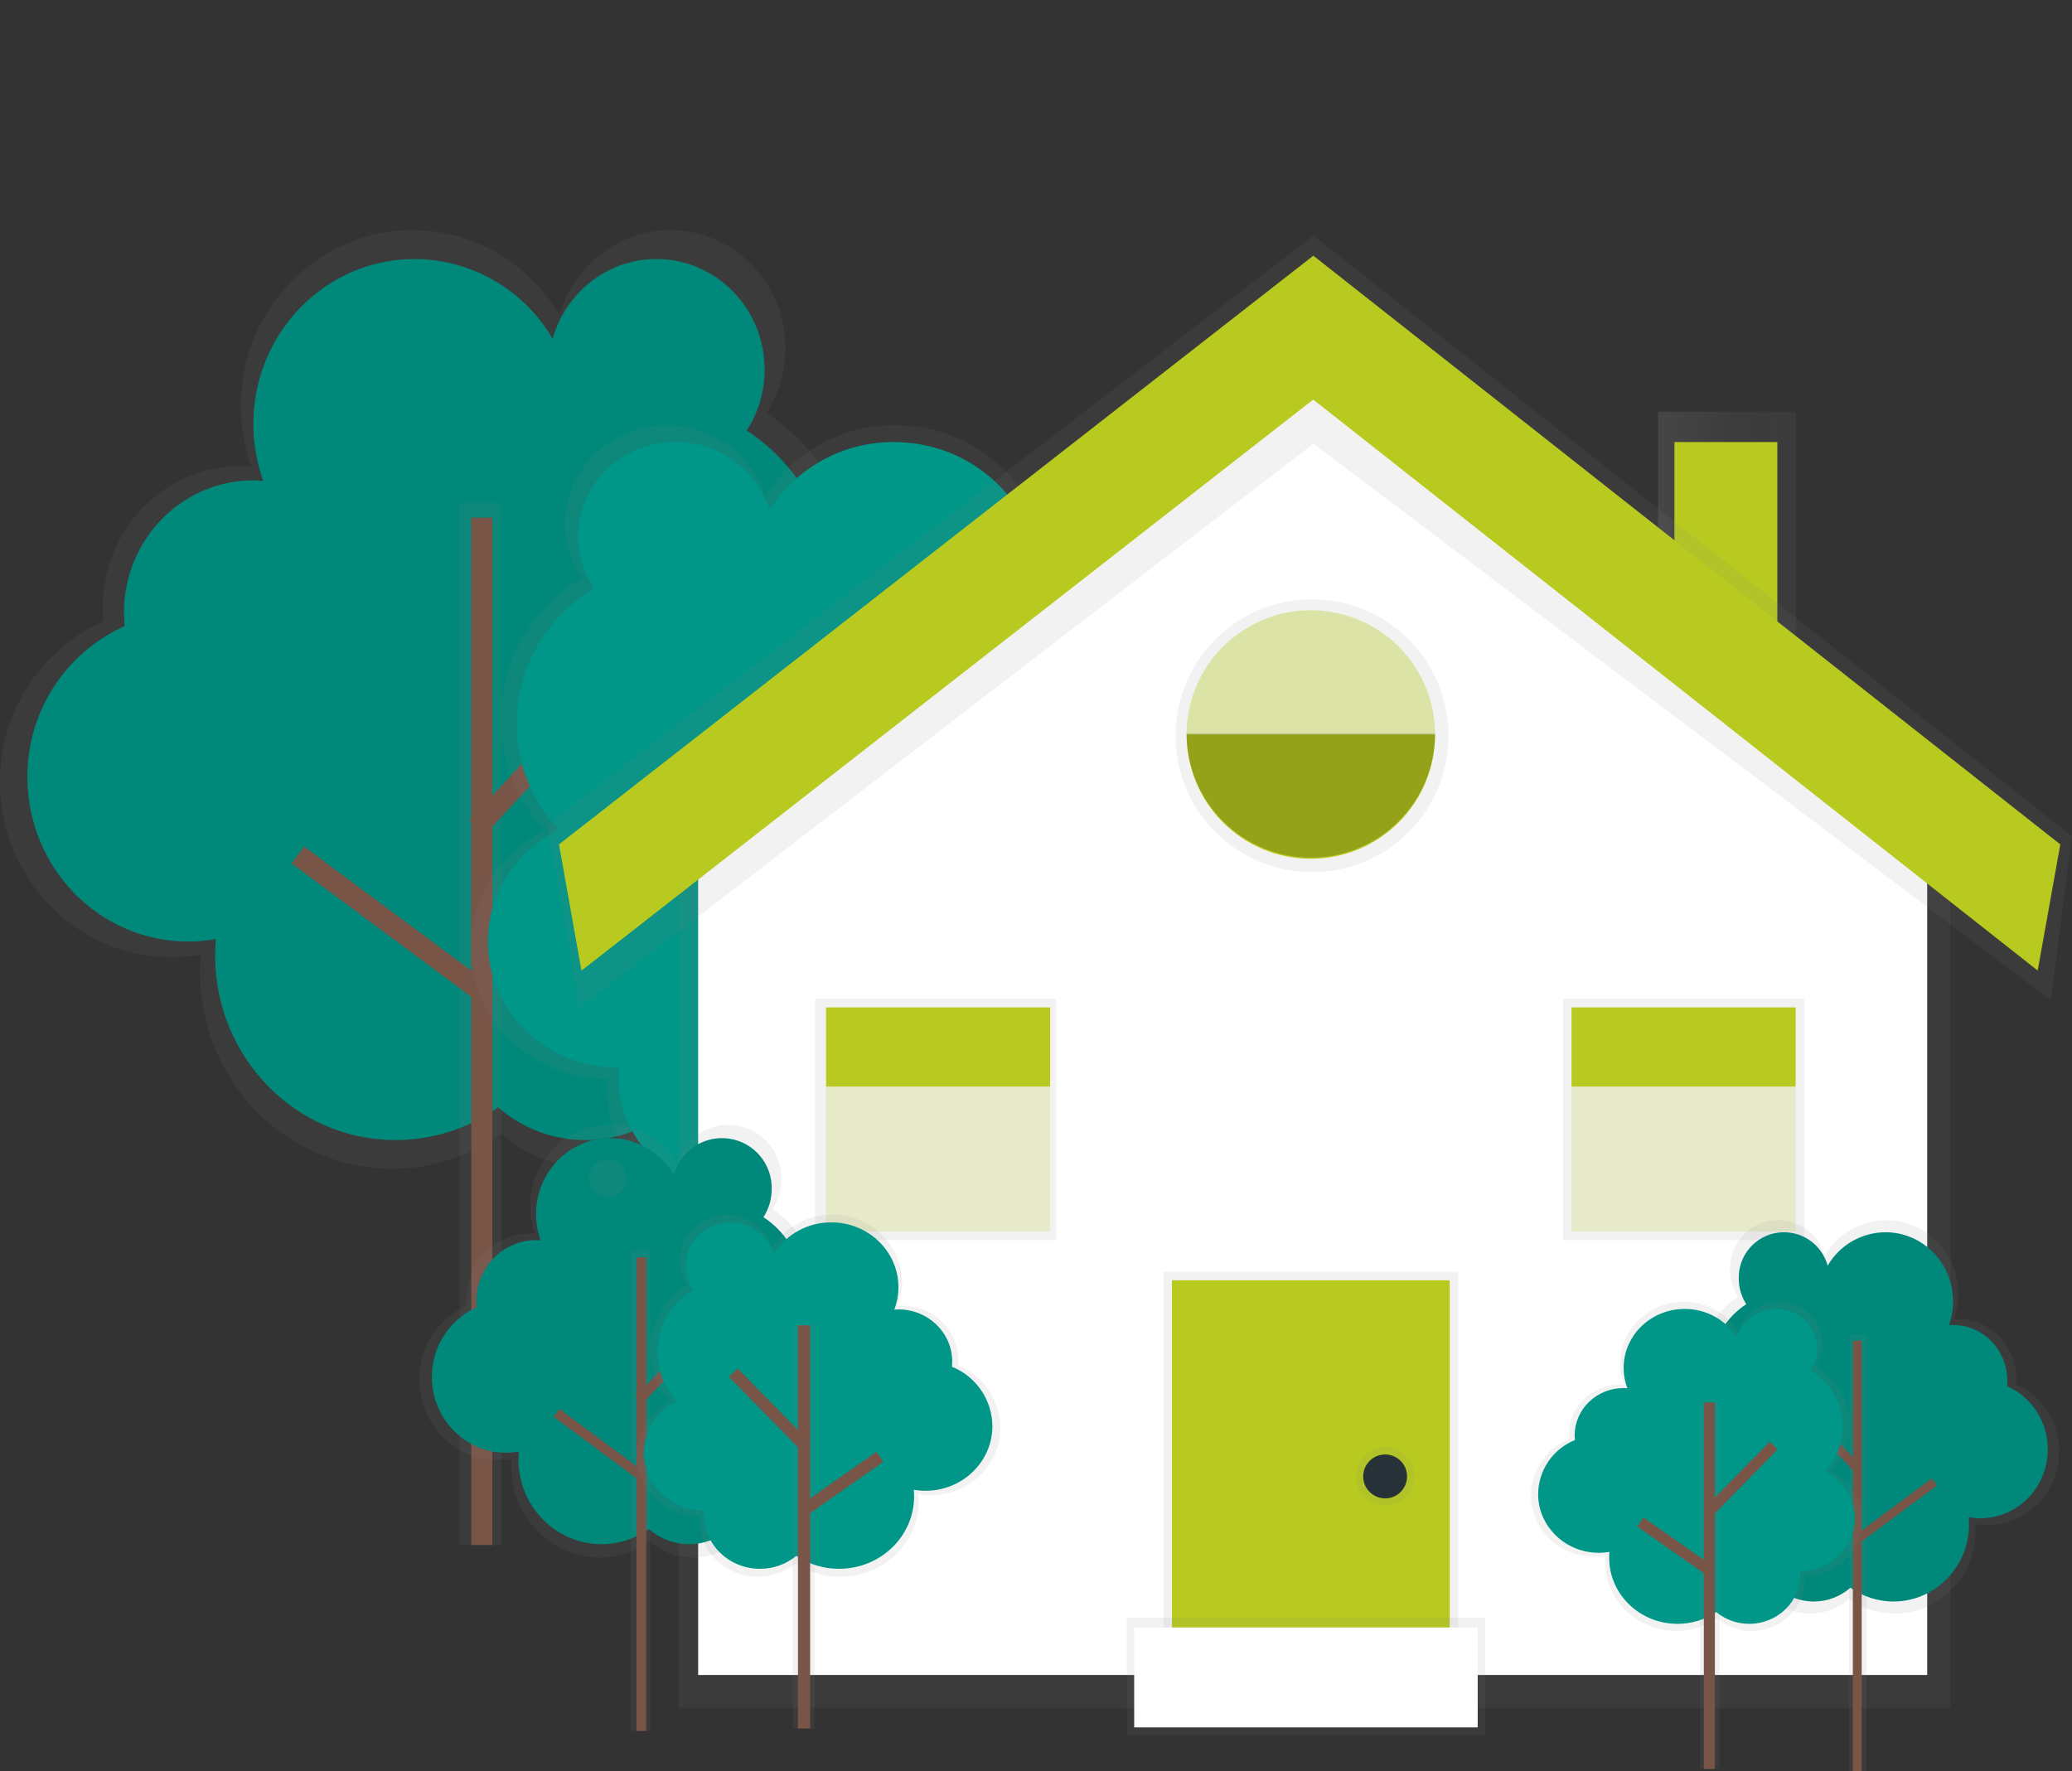 <svg width="255" height="218" viewBox="0 0 255 218" fill="none" xmlns="http://www.w3.org/2000/svg">
<rect x="0" y="0" width="255" height="218" fill="#333333" stroke="none"/>
<g clip-path="url(#clip0)">
<path d="M204.058 69.778V50.664H221.038V86.092L204.058 69.778Z" fill="url(#paint0_linear)"/>
<path d="M206.072 71.103V54.406H218.736V86.092L206.072 71.103Z" fill="#B8CA1F"/>
<path d="M99.436 87.934C101.773 85.261 103.509 82.117 104.526 78.715C105.543 75.312 105.819 71.731 105.333 68.214C104.848 64.696 103.613 61.324 101.712 58.324C99.812 55.325 97.289 52.769 94.316 50.828C95.853 48.448 96.669 45.674 96.664 42.84C96.664 34.826 90.312 28.329 82.478 28.329C76.025 28.329 70.586 32.742 68.868 38.775C65.163 32.514 58.443 28.329 50.767 28.329C39.091 28.329 29.628 38.01 29.628 49.953C29.625 52.497 30.063 55.023 30.923 57.417C30.494 57.383 30.059 57.351 29.628 57.351C20.256 57.351 12.647 65.124 12.647 74.71C12.647 75.3 12.675 75.884 12.733 76.463C8.921 78.175 5.688 80.958 3.428 84.473C1.167 87.989 -0.023 92.085 0 96.265C0 108.168 9.435 117.82 21.071 117.82C22.294 117.819 23.514 117.709 24.718 117.492C24.654 118.209 24.617 118.931 24.617 119.671C24.617 133.028 35.202 143.852 48.26 143.852C53.089 143.851 57.796 142.341 61.724 139.534C64.885 142.312 68.948 143.846 73.156 143.852C82.91 143.852 90.819 135.763 90.819 125.783C90.819 125.351 90.784 124.919 90.756 124.502H90.819C101.266 124.502 109.734 115.84 109.734 105.154C109.75 101.618 108.799 98.144 106.984 95.109C105.169 92.074 102.559 89.593 99.436 87.934Z" fill="url(#paint1_linear)"/>
<path d="M96.704 87.819C98.898 85.309 100.528 82.358 101.483 79.165C102.438 75.971 102.697 72.609 102.241 69.307C101.785 66.005 100.626 62.839 98.842 60.023C97.057 57.208 94.689 54.808 91.898 52.987C93.338 50.757 94.104 48.158 94.102 45.503C94.102 37.981 88.142 31.881 80.785 31.881C74.741 31.881 69.624 36.023 68.009 41.686C66.278 38.714 63.8 36.246 60.822 34.526C57.843 32.807 54.468 31.895 51.029 31.881C40.069 31.881 31.184 40.969 31.184 52.178C31.181 54.566 31.592 56.937 32.398 59.185C31.996 59.153 31.593 59.122 31.184 59.122C22.377 59.119 15.254 66.41 15.254 75.421C15.254 75.976 15.283 76.523 15.334 77.064C11.754 78.67 8.717 81.281 6.594 84.581C4.47 87.881 3.351 91.727 3.373 95.652C3.373 106.827 12.229 115.883 23.151 115.883C24.299 115.881 25.444 115.778 26.573 115.575C26.516 116.248 26.478 116.931 26.478 117.619C26.478 130.155 36.413 140.32 48.671 140.32C53.201 140.325 57.619 138.917 61.309 136.29C64.279 138.889 68.092 140.321 72.039 140.32C81.194 140.32 88.619 132.726 88.619 123.359C88.619 122.953 88.588 122.556 88.559 122.155H88.619C98.425 122.155 106.374 114.023 106.374 103.994C106.392 100.672 105.499 97.409 103.795 94.557C102.09 91.706 99.638 89.376 96.704 87.819Z" fill="#00897B"/>
<path d="M61.692 61.911H56.538V190.158H61.692V61.911Z" fill="url(#paint2_linear)"/>
<path d="M60.596 63.713H58.002V190.158H60.596V63.713Z" fill="#795548"/>
<path d="M79.045 77.991L57.767 100.974L59.67 102.736L80.948 79.754L79.045 77.991Z" fill="#795548"/>
<path d="M37.429 104.187L35.883 106.269L57.944 122.657L59.49 120.574L37.429 104.187Z" fill="#795548"/>
<path d="M67.06 102.192C63.579 98.487 61.638 93.597 61.632 88.513C61.632 81.189 65.612 74.77 71.593 71.151C70.247 69.188 69.527 66.863 69.526 64.482C69.526 57.777 75.15 52.343 82.089 52.343C87.805 52.343 92.62 56.033 94.143 61.082C95.856 58.387 98.225 56.171 101.029 54.642C103.832 53.114 106.978 52.322 110.171 52.343C120.512 52.343 128.879 60.443 128.879 70.435C128.878 72.569 128.488 74.685 127.727 76.678C128.107 76.65 128.487 76.624 128.879 76.624C137.179 76.624 143.905 83.124 143.905 91.144C143.905 91.633 143.879 92.122 143.827 92.609C150.464 95.373 155.113 101.749 155.113 109.176C155.113 119.136 146.766 127.207 136.451 127.207C135.368 127.202 134.288 127.106 133.222 126.92C133.276 127.521 133.311 128.126 133.311 128.742C133.311 139.917 123.937 148.976 112.373 148.976C108.134 148.984 103.989 147.729 100.466 145.372C97.612 147.712 94.032 148.987 90.341 148.976C81.707 148.976 74.698 142.208 74.698 133.86C74.698 133.497 74.727 133.143 74.753 132.786H74.698C65.448 132.786 57.948 125.538 57.948 116.6C57.948 110.318 61.658 104.875 67.06 102.192Z" fill="url(#paint3_linear)"/>
<path d="M68.761 102.126C65.434 98.577 63.582 93.895 63.58 89.031C63.58 82.021 67.391 75.878 73.115 72.415C71.82 70.534 71.127 68.303 71.127 66.019C71.127 59.602 76.512 54.398 83.151 54.398C88.62 54.398 93.225 57.93 94.69 62.763C96.329 60.187 98.595 58.07 101.275 56.608C103.956 55.147 106.963 54.389 110.016 54.406C119.913 54.406 127.935 62.159 127.935 71.722C127.937 73.765 127.565 75.791 126.838 77.701C127.201 77.675 127.563 77.646 127.935 77.646C135.878 77.646 142.325 83.869 142.325 91.544C142.325 92.012 142.301 92.48 142.253 92.946C148.605 95.591 153.055 101.694 153.055 108.801C153.055 118.333 145.059 126.073 135.193 126.073C134.158 126.067 133.125 125.975 132.105 125.797C132.157 126.373 132.188 126.948 132.188 127.541C132.188 138.238 123.215 146.909 112.148 146.909C108.086 146.918 104.113 145.715 100.737 143.455C98.005 145.697 94.579 146.918 91.046 146.909C82.777 146.909 76.08 140.432 76.08 132.441C76.08 132.095 76.109 131.756 76.135 131.413H76.08C67.224 131.413 60.046 124.476 60.046 115.92C60.032 109.904 63.58 104.694 68.761 102.126Z" fill="#009688"/>
<path d="M105.569 81.869H99.706V189.507H105.569V81.869Z" fill="url(#paint4_linear)"/>
<path d="M104.355 81.869H101.114V189.507H104.355V81.869Z" fill="#795548"/>
<path d="M85 93.366L82.686 95.635L101.903 115.242L104.217 112.973L85 93.366Z" fill="#795548"/>
<path d="M122.052 115.644L102.131 129.627L103.992 132.28L123.914 118.298L122.052 115.644Z" fill="#795548"/>
<path d="M234.05 100.753H89.509C86.208 100.753 83.534 102.238 83.534 104.075V210.205H240.034V104.075C240.034 102.238 237.352 100.753 234.05 100.753Z" fill="url(#paint5_linear)"/>
<path d="M161.323 40.025L85.92 96.043V206.157H237.179V100.039L161.323 40.025Z" fill="white"/>
<path d="M161.473 107.348C170.747 107.348 178.264 99.829 178.264 90.554C178.264 81.278 170.747 73.76 161.473 73.76C152.2 73.76 144.683 81.278 144.683 90.554C144.683 99.829 152.2 107.348 161.473 107.348Z" fill="url(#paint6_linear)"/>
<path d="M129.992 122.941H100.311V152.629H129.992V122.941Z" fill="url(#paint7_linear)"/>
<path d="M222.037 122.941H192.355V152.629H222.037V122.941Z" fill="url(#paint8_linear)"/>
<path d="M71.377 123.983L67.356 101.49L161.655 29.002L255 102.938L252.41 123.12L161.64 54.614L71.377 123.983Z" fill="url(#paint9_linear)"/>
<path d="M71.561 119.467L68.795 103.925L161.632 31.469L253.561 103.931L250.778 119.458L161.617 49.179L71.561 119.467Z" fill="#B8CA1F"/>
<path d="M179.464 156.526H143.186V206.157H179.464V156.526Z" fill="url(#paint10_linear)"/>
<path d="M178.414 157.577H144.233V206.157H178.414V157.577Z" fill="#B8CA1F"/>
<path d="M129.244 123.989H101.66V133.736H129.244V123.989Z" fill="#B8CA1F"/>
<path opacity="0.2" d="M129.244 133.736H101.66V151.578H129.244V133.736Z" fill="#B8CA1F"/>
<path d="M220.99 123.989H193.406V133.736H220.99V123.989Z" fill="#B8CA1F"/>
<path opacity="0.2" d="M220.99 133.736H193.406V151.578H220.99V133.736Z" fill="#B8CA1F"/>
<path d="M161.324 105.698C163.333 105.698 165.323 105.302 167.179 104.533C169.035 103.763 170.721 102.635 172.141 101.214C173.561 99.792 174.688 98.104 175.455 96.247C176.223 94.39 176.617 92.399 176.615 90.389H146.032C146.03 92.399 146.424 94.39 147.192 96.247C147.96 98.104 149.086 99.792 150.506 101.214C151.926 102.635 153.612 103.763 155.469 104.533C157.325 105.302 159.314 105.698 161.324 105.698Z" fill="#B8CA1F"/>
<path opacity="0.2" d="M161.324 105.549C165.379 105.549 169.269 103.937 172.136 101.069C175.004 98.201 176.615 94.311 176.615 90.254H146.032C146.032 94.311 147.643 98.201 150.511 101.069C153.379 103.937 157.268 105.549 161.324 105.549Z" fill="black"/>
<path opacity="0.2" d="M161.324 75.11C157.271 75.11 153.383 76.719 150.516 79.584C147.649 82.449 146.036 86.336 146.032 90.389H176.615C176.611 86.336 174.998 82.449 172.131 79.584C169.264 76.719 165.377 75.11 161.324 75.11Z" fill="#B8CA1F"/>
<path opacity="0.2" d="M161.324 75.11C157.271 75.11 153.383 76.719 150.516 79.584C147.649 82.449 146.036 86.336 146.032 90.389H176.615C176.611 86.336 174.998 82.449 172.131 79.584C169.264 76.719 165.377 75.11 161.324 75.11Z" fill="#B8CA1F"/>
<path d="M170.467 185.316C172.454 185.316 174.065 183.705 174.065 181.718C174.065 179.73 172.454 178.119 170.467 178.119C168.48 178.119 166.87 179.73 166.87 181.718C166.87 183.705 168.48 185.316 170.467 185.316Z" fill="url(#paint11_linear)"/>
<path d="M170.467 184.418C171.958 184.418 173.167 183.209 173.167 181.718C173.167 180.226 171.958 179.017 170.467 179.017C168.976 179.017 167.768 180.226 167.768 181.718C167.768 183.209 168.976 184.418 170.467 184.418Z" fill="#263238"/>
<path d="M182.759 199.11H138.687V213.504H182.759V199.11Z" fill="url(#paint12_linear)"/>
<path d="M181.859 200.308H139.585V212.603H181.859V200.308Z" fill="white"/>
<path d="M97.433 165.917C98.509 164.684 99.309 163.235 99.777 161.667C100.246 160.099 100.373 158.449 100.149 156.828C99.925 155.207 99.356 153.652 98.481 152.27C97.605 150.887 96.443 149.709 95.072 148.815C95.781 147.718 96.157 146.439 96.155 145.133C96.195 143.539 95.649 141.985 94.622 140.766C93.594 139.546 92.156 138.746 90.579 138.515C89.001 138.284 87.394 138.639 86.06 139.513C84.727 140.388 83.759 141.72 83.341 143.259C82.49 141.798 81.272 140.585 79.808 139.74C78.344 138.896 76.685 138.448 74.995 138.443C69.613 138.443 65.249 142.905 65.249 148.412C65.246 149.589 65.448 150.758 65.845 151.866C65.647 151.852 65.451 151.834 65.249 151.834C60.932 151.834 57.427 155.415 57.427 159.834C57.427 160.108 57.427 160.375 57.467 160.643C55.709 161.432 54.218 162.714 53.175 164.335C52.132 165.955 51.583 167.844 51.593 169.771C51.593 175.258 55.942 179.705 61.306 179.705C61.87 179.704 62.433 179.653 62.987 179.553C62.959 179.884 62.941 180.218 62.941 180.557C62.941 186.715 67.834 191.706 73.841 191.706C76.065 191.707 78.235 191.012 80.046 189.72C81.504 190.999 83.376 191.705 85.316 191.706C89.811 191.706 93.458 187.964 93.458 183.379C93.458 183.18 93.443 182.984 93.429 182.788H93.458C98.273 182.788 102.176 178.796 102.176 173.865C102.185 172.233 101.748 170.63 100.912 169.229C100.076 167.828 98.873 166.682 97.433 165.917Z" fill="url(#paint13_linear)"/>
<path d="M96.171 165.865C97.182 164.708 97.933 163.348 98.373 161.876C98.813 160.404 98.932 158.854 98.722 157.332C98.512 155.811 97.978 154.351 97.155 153.054C96.333 151.756 95.242 150.65 93.955 149.811C94.62 148.781 94.973 147.582 94.971 146.356C95.009 144.86 94.497 143.401 93.533 142.256C92.569 141.112 91.218 140.36 89.737 140.143C88.256 139.927 86.747 140.26 85.496 141.081C84.244 141.902 83.336 143.153 82.944 144.597C82.145 143.228 81.004 142.091 79.631 141.298C78.259 140.505 76.703 140.085 75.118 140.078C70.067 140.078 65.972 144.266 65.972 149.433C65.971 150.534 66.16 151.627 66.533 152.663C66.349 152.663 66.162 152.635 65.972 152.635C61.916 152.635 58.63 155.997 58.63 160.145C58.63 160.401 58.63 160.654 58.667 160.902C57.017 161.642 55.617 162.846 54.638 164.367C53.659 165.888 53.143 167.66 53.153 169.469C53.153 174.619 57.234 178.796 62.27 178.796C62.799 178.795 63.327 178.748 63.847 178.655C63.822 178.966 63.804 179.279 63.804 179.596C63.804 185.376 68.383 190.06 74.033 190.06C76.122 190.06 78.158 189.408 79.858 188.194C81.227 189.396 82.985 190.059 84.806 190.06C89.028 190.06 92.447 186.559 92.447 182.241C92.447 182.054 92.433 181.87 92.418 181.686H92.447C96.966 181.686 100.633 177.944 100.633 173.315C100.639 171.784 100.227 170.281 99.441 168.968C98.654 167.655 97.524 166.582 96.171 165.865Z" fill="#00897B"/>
<path d="M80.034 153.924H77.657V213.04H80.034V153.924Z" fill="url(#paint14_linear)"/>
<path d="M79.528 154.753H78.334V213.04H79.528V154.753Z" fill="#795548"/>
<path d="M88.036 161.324L78.227 171.919L79.103 172.73L88.912 162.136L88.036 161.324Z" fill="#795548"/>
<path d="M68.849 173.416L68.137 174.375L78.306 181.928L79.018 180.969L68.849 173.416Z" fill="#795548"/>
<path d="M82.512 172.491C80.907 170.784 80.012 168.528 80.011 166.184C80.022 164.566 80.451 162.978 81.259 161.576C82.066 160.173 83.222 159.004 84.616 158.182C83.992 157.276 83.658 156.202 83.658 155.102C83.658 152.01 86.248 149.505 89.448 149.505C90.685 149.491 91.893 149.875 92.894 150.601C93.895 151.327 94.635 152.356 95.006 153.536C95.796 152.293 96.888 151.271 98.18 150.566C99.472 149.861 100.922 149.496 102.394 149.505C107.16 149.505 111.029 153.248 111.029 157.854C111.029 158.837 110.85 159.813 110.499 160.732C110.674 160.732 110.85 160.706 111.029 160.706C114.854 160.706 117.956 163.703 117.956 167.399C117.956 167.625 117.945 167.851 117.922 168.076C119.447 168.691 120.755 169.745 121.68 171.105C122.606 172.464 123.108 174.068 123.122 175.713C123.122 180.304 119.271 184.026 114.52 184.026C114.021 184.026 113.523 183.983 113.032 183.9C113.058 184.187 113.072 184.455 113.072 184.74C113.072 189.89 108.755 194.067 103.419 194.067C101.462 194.072 99.548 193.494 97.922 192.406C96.603 193.481 94.952 194.065 93.251 194.055C89.267 194.055 86.041 190.935 86.041 187.086C86.041 186.919 86.041 186.755 86.067 186.591H86.041C81.775 186.591 78.319 183.249 78.319 179.13C78.329 177.742 78.727 176.385 79.468 175.212C80.209 174.039 81.264 173.096 82.512 172.491Z" fill="url(#paint15_linear)"/>
<path d="M83.293 172.46C81.754 170.823 80.898 168.661 80.898 166.415C80.907 164.867 81.316 163.348 82.086 162.005C82.856 160.663 83.961 159.543 85.293 158.755C84.695 157.888 84.375 156.86 84.375 155.807C84.375 152.848 86.856 150.45 89.918 150.45C91.1 150.438 92.255 150.806 93.213 151.5C94.17 152.194 94.88 153.177 95.237 154.304C95.993 153.115 97.038 152.138 98.275 151.464C99.512 150.79 100.9 150.441 102.308 150.45C106.87 150.45 110.568 154.022 110.568 158.432C110.569 159.374 110.397 160.307 110.062 161.187C110.229 161.187 110.396 161.161 110.568 161.161C114.229 161.161 117.188 164.04 117.188 167.569C117.188 167.785 117.176 168.001 117.153 168.217C118.613 168.806 119.865 169.814 120.752 171.115C121.638 172.416 122.119 173.951 122.133 175.526C122.133 179.918 118.446 183.482 113.898 183.482C113.416 183.482 112.935 183.442 112.459 183.361C112.485 183.626 112.5 183.894 112.5 184.164C112.5 189.095 108.364 193.088 103.261 193.088C101.388 193.093 99.556 192.54 98 191.499C96.74 192.531 95.161 193.093 93.533 193.088C89.722 193.088 86.625 190.103 86.625 186.418C86.625 186.26 86.625 186.102 86.651 185.946H86.625C82.544 185.946 79.234 182.748 79.234 178.804C79.25 177.473 79.638 176.173 80.355 175.051C81.073 173.929 82.09 173.032 83.293 172.46Z" fill="#009688"/>
<path d="M100.259 163.121H97.556V212.738H100.259V163.121Z" fill="url(#paint16_linear)"/>
<path d="M99.701 163.121H98.207V212.738H99.701V163.121Z" fill="#795548"/>
<path d="M90.779 168.423L89.712 169.469L98.571 178.508L99.638 177.462L90.779 168.423Z" fill="#795548"/>
<path d="M107.86 178.688L98.677 185.134L99.535 186.357L108.718 179.911L107.86 178.688Z" fill="#795548"/>
<path d="M74.799 147.318C76.071 147.318 77.102 146.287 77.102 145.015C77.102 143.743 76.071 142.712 74.799 142.712C73.527 142.712 72.497 143.743 72.497 145.015C72.497 146.287 73.527 147.318 74.799 147.318Z" fill="url(#paint17_linear)"/>
<path d="M211.754 175.157C210.776 174.037 210.049 172.719 209.624 171.294C209.198 169.869 209.083 168.369 209.287 166.896C209.49 165.422 210.007 164.009 210.803 162.753C211.599 161.497 212.656 160.426 213.901 159.612C213.256 158.615 212.914 157.452 212.917 156.265C212.878 154.814 213.372 153.399 214.307 152.289C215.241 151.178 216.55 150.449 217.985 150.239C219.421 150.029 220.884 150.353 222.097 151.149C223.31 151.946 224.189 153.159 224.567 154.56C225.341 153.233 226.448 152.13 227.778 151.362C229.109 150.594 230.617 150.187 232.154 150.182C237.047 150.182 241.013 154.241 241.013 159.244C241.014 160.31 240.831 161.369 240.472 162.373C240.65 162.373 240.831 162.344 241.013 162.344C244.941 162.344 248.124 165.6 248.124 169.619C248.124 169.866 248.124 170.111 248.087 170.353C249.686 171.069 251.042 172.235 251.99 173.709C252.938 175.182 253.438 176.899 253.429 178.652C253.429 183.64 249.474 187.685 244.599 187.685C244.086 187.684 243.575 187.638 243.07 187.547C243.096 187.835 243.114 188.151 243.114 188.459C243.114 194.058 238.678 198.595 233.204 198.595C231.181 198.596 229.208 197.965 227.56 196.79C226.234 197.954 224.53 198.595 222.765 198.595C218.678 198.595 215.363 195.204 215.363 191.021C215.363 190.84 215.363 190.661 215.389 190.483H215.363C210.985 190.483 207.437 186.853 207.437 182.374C207.43 180.892 207.829 179.436 208.59 178.164C209.351 176.892 210.445 175.852 211.754 175.157Z" fill="url(#paint18_linear)"/>
<path d="M212.899 175.111C211.98 174.059 211.298 172.823 210.898 171.485C210.498 170.146 210.389 168.738 210.58 167.354C210.771 165.971 211.257 164.644 212.005 163.465C212.752 162.285 213.744 161.28 214.914 160.516C214.308 159.581 213.988 158.49 213.99 157.376C213.955 156.014 214.419 154.687 215.296 153.646C216.173 152.604 217.401 151.92 218.748 151.723C220.096 151.526 221.468 151.829 222.607 152.576C223.745 153.323 224.571 154.461 224.927 155.775C225.653 154.529 226.691 153.494 227.94 152.773C229.189 152.052 230.605 151.67 232.047 151.664C236.652 151.664 240.362 155.473 240.362 160.171C240.363 161.172 240.191 162.165 239.853 163.107C240.022 163.107 240.189 163.081 240.362 163.081C244.049 163.081 247.036 166.138 247.036 169.909C247.036 170.142 247.036 170.373 247.002 170.597C248.502 171.27 249.775 172.365 250.665 173.747C251.555 175.13 252.024 176.742 252.015 178.387C252.015 183.07 248.306 186.865 243.726 186.865C243.244 186.864 242.762 186.821 242.287 186.735C242.313 187.023 242.328 187.311 242.328 187.599C242.328 192.852 238.163 197.113 233.026 197.113C231.127 197.113 229.276 196.52 227.73 195.417C226.486 196.508 224.889 197.111 223.234 197.113C219.398 197.113 216.287 193.932 216.287 190.005C216.287 189.835 216.287 189.668 216.313 189.501H216.287C212.177 189.501 208.847 186.093 208.847 181.89C208.84 180.498 209.214 179.13 209.928 177.935C210.642 176.741 211.67 175.764 212.899 175.111Z" fill="#00897B"/>
<path d="M229.73 164.253H227.569V218H229.73V164.253Z" fill="url(#paint19_linear)"/>
<path d="M229.117 165.007H228.029V218H229.117V165.007Z" fill="#795548"/>
<path d="M220.3 171.015L219.501 171.754L228.419 181.386L229.217 180.646L220.3 171.015Z" fill="#795548"/>
<path d="M237.741 181.964L228.494 188.832L229.142 189.706L238.389 182.837L237.741 181.964Z" fill="#795548"/>
<path d="M225.316 181.133C226.774 179.58 227.587 177.53 227.589 175.399C227.583 173.927 227.195 172.482 226.463 171.205C225.732 169.929 224.682 168.863 223.416 168.113C223.981 167.288 224.282 166.312 224.279 165.312C224.279 162.503 221.922 160.223 219.015 160.223C217.892 160.211 216.795 160.561 215.886 161.22C214.976 161.879 214.303 162.813 213.964 163.884C213.246 162.755 212.253 161.826 211.078 161.186C209.903 160.546 208.585 160.214 207.247 160.223C202.912 160.223 199.401 163.617 199.401 167.805C199.401 168.699 199.563 169.586 199.882 170.422C199.723 170.422 199.562 170.399 199.401 170.399C195.924 170.399 193.104 173.122 193.104 176.484C193.104 176.689 193.114 176.894 193.135 177.097C191.749 177.657 190.559 178.615 189.717 179.851C188.876 181.087 188.42 182.545 188.407 184.041C188.407 188.215 191.909 191.597 196.227 191.597C196.68 191.596 197.132 191.558 197.579 191.482C197.556 191.732 197.542 191.989 197.542 192.245C197.542 196.928 201.47 200.725 206.317 200.725C208.096 200.73 209.835 200.203 211.314 199.214C212.511 200.204 214.017 200.745 215.57 200.743C219.191 200.743 222.127 197.907 222.127 194.409C222.127 194.257 222.127 194.122 222.104 193.96H222.127C226.003 193.96 229.146 190.923 229.146 187.175C229.137 185.911 228.773 184.674 228.096 183.606C227.419 182.538 226.455 181.681 225.316 181.133Z" fill="url(#paint20_linear)"/>
<path d="M224.607 181.107C226.007 179.622 226.79 177.659 226.794 175.618C226.786 174.211 226.414 172.83 225.714 171.61C225.014 170.389 224.01 169.371 222.799 168.654C223.342 167.866 223.634 166.931 223.634 165.974C223.634 163.286 221.378 161.104 218.595 161.104C217.519 161.092 216.469 161.427 215.598 162.059C214.728 162.69 214.083 163.584 213.759 164.61C213.072 163.529 212.122 162.64 210.997 162.026C209.872 161.413 208.611 161.096 207.33 161.104C203.182 161.104 199.821 164.354 199.821 168.361C199.82 169.216 199.976 170.065 200.281 170.865C200.129 170.865 199.976 170.842 199.821 170.842C196.491 170.842 193.794 173.45 193.794 176.666C193.795 176.858 193.805 177.05 193.826 177.241C192.499 177.777 191.36 178.694 190.554 179.876C189.748 181.059 189.311 182.454 189.298 183.885C189.298 187.881 192.648 191.119 196.781 191.119C197.215 191.119 197.649 191.082 198.077 191.01C198.054 191.252 198.042 191.493 198.042 191.741C198.042 196.223 201.804 199.859 206.44 199.859C208.142 199.865 209.808 199.364 211.224 198.419C212.369 199.356 213.805 199.865 215.285 199.859C218.738 199.859 221.559 197.144 221.559 193.796C221.559 193.652 221.559 193.508 221.536 193.367H221.559C225.269 193.367 228.279 190.46 228.279 186.873C228.266 185.665 227.916 184.485 227.267 183.466C226.618 182.447 225.696 181.63 224.607 181.107Z" fill="#009688"/>
<path d="M211.642 172.618H209.184V217.729H211.642V172.618Z" fill="url(#paint21_linear)"/>
<path d="M211.048 172.618H209.69V217.729H211.048V172.618Z" fill="#795548"/>
<path d="M217.801 177.438L209.748 185.654L210.718 186.605L218.771 178.389L217.801 177.438Z" fill="#795548"/>
<path d="M202.274 186.779L201.493 187.891L209.842 193.751L210.623 192.639L202.274 186.779Z" fill="#795548"/>
</g>
<defs>
<linearGradient id="paint0_linear" x1="204.058" y1="68.379" x2="221.038" y2="68.379" gradientUnits="userSpaceOnUse">
<stop stop-color="#808080" stop-opacity="0.25"/>
<stop offset="0.54" stop-color="#808080" stop-opacity="0.12"/>
<stop offset="1" stop-color="#808080" stop-opacity="0.1"/>
</linearGradient>
<linearGradient id="paint1_linear" x1="38147.9" y1="64690" x2="38147.9" y2="18329.5" gradientUnits="userSpaceOnUse">
<stop stop-color="#808080" stop-opacity="0.25"/>
<stop offset="0.54" stop-color="#808080" stop-opacity="0.12"/>
<stop offset="1" stop-color="#808080" stop-opacity="0.1"/>
</linearGradient>
<linearGradient id="paint2_linear" x1="1115.31" y1="84779.1" x2="1115.31" y2="27643.9" gradientUnits="userSpaceOnUse">
<stop stop-color="#808080" stop-opacity="0.25"/>
<stop offset="0.54" stop-color="#808080" stop-opacity="0.12"/>
<stop offset="1" stop-color="#808080" stop-opacity="0.1"/>
</linearGradient>
<linearGradient id="paint3_linear" x1="51280.3" y1="55861.2" x2="51280.3" y2="23416.5" gradientUnits="userSpaceOnUse">
<stop stop-color="#808080" stop-opacity="0.25"/>
<stop offset="0.54" stop-color="#808080" stop-opacity="0.12"/>
<stop offset="1" stop-color="#808080" stop-opacity="0.1"/>
</linearGradient>
<linearGradient id="paint4_linear" x1="2190.41" y1="70943.5" x2="2190.41" y2="30694.2" gradientUnits="userSpaceOnUse">
<stop stop-color="#808080" stop-opacity="0.25"/>
<stop offset="0.54" stop-color="#808080" stop-opacity="0.12"/>
<stop offset="1" stop-color="#808080" stop-opacity="0.1"/>
</linearGradient>
<linearGradient id="paint5_linear" x1="112619" y1="86591.9" x2="112619" y2="44976.1" gradientUnits="userSpaceOnUse">
<stop stop-color="#808080" stop-opacity="0.25"/>
<stop offset="0.54" stop-color="#808080" stop-opacity="0.12"/>
<stop offset="1" stop-color="#808080" stop-opacity="0.1"/>
</linearGradient>
<linearGradient id="paint6_linear" x1="18985.4" y1="12599.1" x2="18985.4" y2="8680.03" gradientUnits="userSpaceOnUse">
<stop stop-color="#808080" stop-opacity="0.25"/>
<stop offset="0.54" stop-color="#808080" stop-opacity="0.12"/>
<stop offset="1" stop-color="#808080" stop-opacity="0.1"/>
</linearGradient>
<linearGradient id="paint7_linear" x1="11975.7" y1="15863.5" x2="11975.7" y2="12801.9" gradientUnits="userSpaceOnUse">
<stop stop-color="#808080" stop-opacity="0.25"/>
<stop offset="0.54" stop-color="#808080" stop-opacity="0.12"/>
<stop offset="1" stop-color="#808080" stop-opacity="0.1"/>
</linearGradient>
<linearGradient id="paint8_linear" x1="21560.3" y1="15863.5" x2="21560.3" y2="12801.9" gradientUnits="userSpaceOnUse">
<stop stop-color="#808080" stop-opacity="0.25"/>
<stop offset="0.54" stop-color="#808080" stop-opacity="0.12"/>
<stop offset="1" stop-color="#808080" stop-opacity="0.1"/>
</linearGradient>
<linearGradient id="paint9_linear" x1="105150" y1="40937.3" x2="105150" y2="9598.34" gradientUnits="userSpaceOnUse">
<stop stop-color="#808080" stop-opacity="0.25"/>
<stop offset="0.54" stop-color="#808080" stop-opacity="0.12"/>
<stop offset="1" stop-color="#808080" stop-opacity="0.1"/>
</linearGradient>
<linearGradient id="paint10_linear" x1="20478" y1="35700.1" x2="20478" y2="27143.2" gradientUnits="userSpaceOnUse">
<stop stop-color="#808080" stop-opacity="0.25"/>
<stop offset="0.54" stop-color="#808080" stop-opacity="0.12"/>
<stop offset="1" stop-color="#808080" stop-opacity="0.1"/>
</linearGradient>
<linearGradient id="paint11_linear" x1="4428.55" y1="4811.02" x2="4428.55" y2="4631.1" gradientUnits="userSpaceOnUse">
<stop stop-color="#808080" stop-opacity="0.25"/>
<stop offset="0.54" stop-color="#808080" stop-opacity="0.12"/>
<stop offset="1" stop-color="#808080" stop-opacity="0.1"/>
</linearGradient>
<linearGradient id="paint12_linear" x1="24750.5" y1="10874.3" x2="24750.5" y2="10154.6" gradientUnits="userSpaceOnUse">
<stop stop-color="#808080" stop-opacity="0.25"/>
<stop offset="0.54" stop-color="#808080" stop-opacity="0.12"/>
<stop offset="1" stop-color="#808080" stop-opacity="0.1"/>
</linearGradient>
<linearGradient id="paint13_linear" x1="21506.4" y1="38803.6" x2="21506.4" y2="28950.3" gradientUnits="userSpaceOnUse">
<stop stop-color="#808080" stop-opacity="0.25"/>
<stop offset="0.54" stop-color="#808080" stop-opacity="0.12"/>
<stop offset="1" stop-color="#808080" stop-opacity="0.1"/>
</linearGradient>
<linearGradient id="paint14_linear" x1="728.915" y1="43903.8" x2="728.915" y2="31763.8" gradientUnits="userSpaceOnUse">
<stop stop-color="#808080" stop-opacity="0.25"/>
<stop offset="0.54" stop-color="#808080" stop-opacity="0.12"/>
<stop offset="1" stop-color="#808080" stop-opacity="0.1"/>
</linearGradient>
<linearGradient id="paint15_linear" x1="22789.6" y1="32863.3" x2="22789.6" y2="25966.9" gradientUnits="userSpaceOnUse">
<stop stop-color="#808080" stop-opacity="0.25"/>
<stop offset="0.54" stop-color="#808080" stop-opacity="0.12"/>
<stop offset="1" stop-color="#808080" stop-opacity="0.1"/>
</linearGradient>
<linearGradient id="paint16_linear" x1="1026.29" y1="36831.1" x2="1026.29" y2="28278.7" gradientUnits="userSpaceOnUse">
<stop stop-color="#808080" stop-opacity="0.25"/>
<stop offset="0.54" stop-color="#808080" stop-opacity="0.12"/>
<stop offset="1" stop-color="#808080" stop-opacity="0.1"/>
</linearGradient>
<linearGradient id="paint17_linear" x1="1269.28" y1="2499.8" x2="1269.28" y2="2426.11" gradientUnits="userSpaceOnUse">
<stop stop-color="#808080" stop-opacity="0.25"/>
<stop offset="0.54" stop-color="#808080" stop-opacity="0.12"/>
<stop offset="1" stop-color="#808080" stop-opacity="0.1"/>
</linearGradient>
<linearGradient id="paint18_linear" x1="-22895" y1="36458.6" x2="-22895" y2="28315.1" gradientUnits="userSpaceOnUse">
<stop stop-color="#808080" stop-opacity="0.25"/>
<stop offset="0.54" stop-color="#808080" stop-opacity="0.12"/>
<stop offset="1" stop-color="#808080" stop-opacity="0.1"/>
</linearGradient>
<linearGradient id="paint19_linear" x1="-948.17" y1="44074.6" x2="-948.17" y2="34039.4" gradientUnits="userSpaceOnUse">
<stop stop-color="#808080" stop-opacity="0.25"/>
<stop offset="0.54" stop-color="#808080" stop-opacity="0.12"/>
<stop offset="1" stop-color="#808080" stop-opacity="0.1"/>
</linearGradient>
<linearGradient id="paint20_linear" x1="-23312.5" y1="30848.2" x2="-23312.5" y2="25146.6" gradientUnits="userSpaceOnUse">
<stop stop-color="#808080" stop-opacity="0.25"/>
<stop offset="0.54" stop-color="#808080" stop-opacity="0.12"/>
<stop offset="1" stop-color="#808080" stop-opacity="0.1"/>
</linearGradient>
<linearGradient id="paint21_linear" x1="-1235.76" y1="36982.4" x2="-1235.76" y2="29913" gradientUnits="userSpaceOnUse">
<stop stop-color="#808080" stop-opacity="0.25"/>
<stop offset="0.54" stop-color="#808080" stop-opacity="0.12"/>
<stop offset="1" stop-color="#808080" stop-opacity="0.1"/>
</linearGradient>
<clipPath id="clip0">
<rect width="255" height="218" fill="white"/>
</clipPath>
</defs>
</svg>

